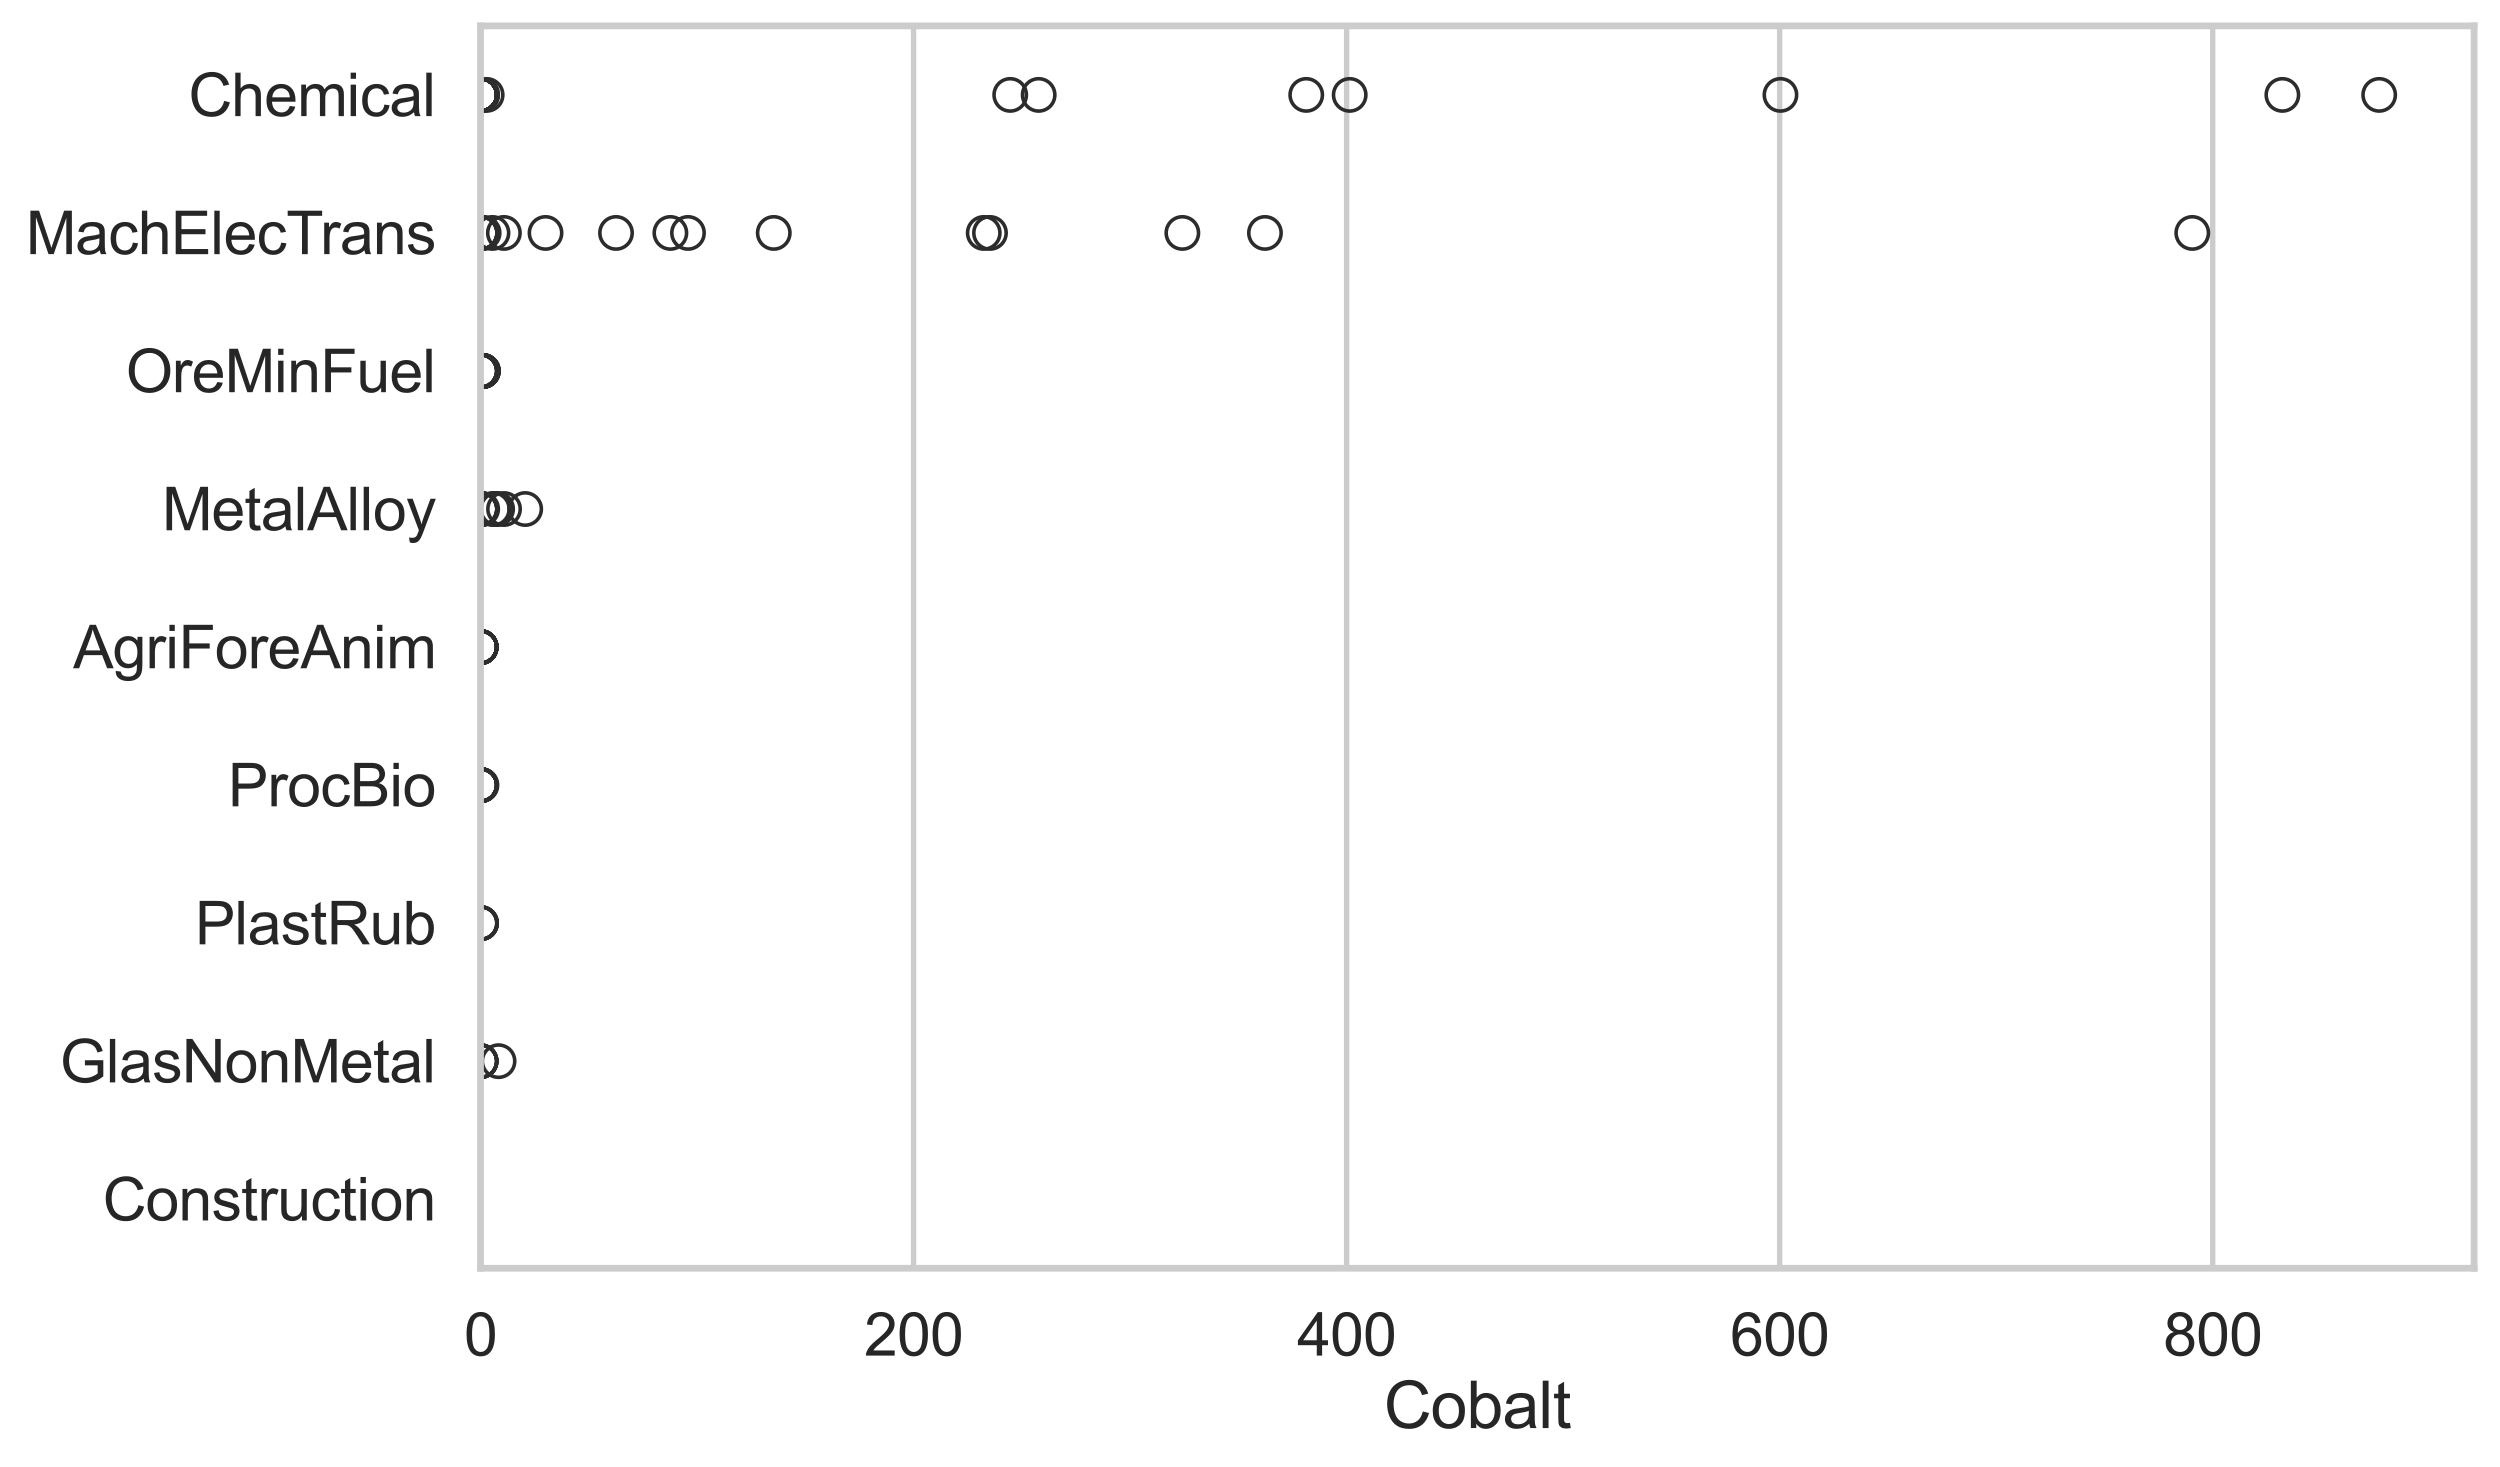 <?xml version="1.0" encoding="utf-8" standalone="no"?>
<!DOCTYPE svg PUBLIC "-//W3C//DTD SVG 1.1//EN"
  "http://www.w3.org/Graphics/SVG/1.1/DTD/svg11.dtd">
<svg xmlns:xlink="http://www.w3.org/1999/xlink" width="695.577pt" height="408.111pt" viewBox="0 0 695.577 408.111" xmlns="http://www.w3.org/2000/svg" version="1.1">
 <defs>
  <style type="text/css">*{stroke-linejoin: round; stroke-linecap: butt}</style>
 </defs>
 <g id="figure_1">
  <g id="patch_1">
   <path d="M 0 408.111 
L 695.577 408.111 
L 695.577 0 
L 0 0 
z
" style="fill: #ffffff"/>
  </g>
  <g id="axes_1">
   <g id="patch_2">
    <path d="M 133.697 352.86 
L 688.377 352.86 
L 688.377 7.2 
L 133.697 7.2 
z
" style="fill: #ffffff"/>
   </g>
   <g id="matplotlib.axis_1">
    <g id="xtick_1">
     <g id="line2d_1">
      <path d="M 133.697 352.86 
L 133.697 7.2 
" clip-path="url(#pb126007dd8)" style="fill: none; stroke: #cccccc; stroke-width: 1.5; stroke-linecap: round"/>
     </g>
     <g id="text_1">
      <!-- 0 -->
      <g style="fill: #262626" transform="translate(129.109 377.17) scale(0.165 -0.165)">
       <defs>
        <path id="ArialMT-30" d="M 266 2259 
Q 266 3072 433 3567 
Q 600 4063 929 4331 
Q 1259 4600 1759 4600 
Q 2128 4600 2406 4451 
Q 2684 4303 2865 4023 
Q 3047 3744 3150 3342 
Q 3253 2941 3253 2259 
Q 3253 1453 3087 958 
Q 2922 463 2592 192 
Q 2263 -78 1759 -78 
Q 1097 -78 719 397 
Q 266 969 266 2259 
z
M 844 2259 
Q 844 1131 1108 757 
Q 1372 384 1759 384 
Q 2147 384 2411 759 
Q 2675 1134 2675 2259 
Q 2675 3391 2411 3762 
Q 2147 4134 1753 4134 
Q 1366 4134 1134 3806 
Q 844 3388 844 2259 
z
" transform="scale(0.016)"/>
       </defs>
       <use xlink:href="#ArialMT-30"/>
      </g>
     </g>
    </g>
    <g id="xtick_2">
     <g id="line2d_2">
      <path d="M 254.183 352.86 
L 254.183 7.2 
" clip-path="url(#pb126007dd8)" style="fill: none; stroke: #cccccc; stroke-width: 1.5; stroke-linecap: round"/>
     </g>
     <g id="text_2">
      <!-- 200 -->
      <g style="fill: #262626" transform="translate(240.42 377.17) scale(0.165 -0.165)">
       <defs>
        <path id="ArialMT-32" d="M 3222 541 
L 3222 0 
L 194 0 
Q 188 203 259 391 
Q 375 700 629 1000 
Q 884 1300 1366 1694 
Q 2113 2306 2375 2664 
Q 2638 3022 2638 3341 
Q 2638 3675 2398 3904 
Q 2159 4134 1775 4134 
Q 1369 4134 1125 3890 
Q 881 3647 878 3216 
L 300 3275 
Q 359 3922 746 4261 
Q 1134 4600 1788 4600 
Q 2447 4600 2831 4234 
Q 3216 3869 3216 3328 
Q 3216 3053 3103 2787 
Q 2991 2522 2730 2228 
Q 2469 1934 1863 1422 
Q 1356 997 1212 845 
Q 1069 694 975 541 
L 3222 541 
z
" transform="scale(0.016)"/>
       </defs>
       <use xlink:href="#ArialMT-32"/>
       <use xlink:href="#ArialMT-30" transform="translate(55.615 0)"/>
       <use xlink:href="#ArialMT-30" transform="translate(111.23 0)"/>
      </g>
     </g>
    </g>
    <g id="xtick_3">
     <g id="line2d_3">
      <path d="M 374.669 352.86 
L 374.669 7.2 
" clip-path="url(#pb126007dd8)" style="fill: none; stroke: #cccccc; stroke-width: 1.5; stroke-linecap: round"/>
     </g>
     <g id="text_3">
      <!-- 400 -->
      <g style="fill: #262626" transform="translate(360.906 377.17) scale(0.165 -0.165)">
       <defs>
        <path id="ArialMT-34" d="M 2069 0 
L 2069 1097 
L 81 1097 
L 81 1613 
L 2172 4581 
L 2631 4581 
L 2631 1613 
L 3250 1613 
L 3250 1097 
L 2631 1097 
L 2631 0 
L 2069 0 
z
M 2069 1613 
L 2069 3678 
L 634 1613 
L 2069 1613 
z
" transform="scale(0.016)"/>
       </defs>
       <use xlink:href="#ArialMT-34"/>
       <use xlink:href="#ArialMT-30" transform="translate(55.615 0)"/>
       <use xlink:href="#ArialMT-30" transform="translate(111.23 0)"/>
      </g>
     </g>
    </g>
    <g id="xtick_4">
     <g id="line2d_4">
      <path d="M 495.156 352.86 
L 495.156 7.2 
" clip-path="url(#pb126007dd8)" style="fill: none; stroke: #cccccc; stroke-width: 1.5; stroke-linecap: round"/>
     </g>
     <g id="text_4">
      <!-- 600 -->
      <g style="fill: #262626" transform="translate(481.392 377.17) scale(0.165 -0.165)">
       <defs>
        <path id="ArialMT-36" d="M 3184 3459 
L 2625 3416 
Q 2550 3747 2413 3897 
Q 2184 4138 1850 4138 
Q 1581 4138 1378 3988 
Q 1113 3794 959 3422 
Q 806 3050 800 2363 
Q 1003 2672 1297 2822 
Q 1591 2972 1913 2972 
Q 2475 2972 2870 2558 
Q 3266 2144 3266 1488 
Q 3266 1056 3080 686 
Q 2894 316 2569 119 
Q 2244 -78 1831 -78 
Q 1128 -78 684 439 
Q 241 956 241 2144 
Q 241 3472 731 4075 
Q 1159 4600 1884 4600 
Q 2425 4600 2770 4297 
Q 3116 3994 3184 3459 
z
M 888 1484 
Q 888 1194 1011 928 
Q 1134 663 1356 523 
Q 1578 384 1822 384 
Q 2178 384 2434 671 
Q 2691 959 2691 1453 
Q 2691 1928 2437 2201 
Q 2184 2475 1800 2475 
Q 1419 2475 1153 2201 
Q 888 1928 888 1484 
z
" transform="scale(0.016)"/>
       </defs>
       <use xlink:href="#ArialMT-36"/>
       <use xlink:href="#ArialMT-30" transform="translate(55.615 0)"/>
       <use xlink:href="#ArialMT-30" transform="translate(111.23 0)"/>
      </g>
     </g>
    </g>
    <g id="xtick_5">
     <g id="line2d_5">
      <path d="M 615.642 352.86 
L 615.642 7.2 
" clip-path="url(#pb126007dd8)" style="fill: none; stroke: #cccccc; stroke-width: 1.5; stroke-linecap: round"/>
     </g>
     <g id="text_5">
      <!-- 800 -->
      <g style="fill: #262626" transform="translate(601.878 377.17) scale(0.165 -0.165)">
       <defs>
        <path id="ArialMT-38" d="M 1131 2484 
Q 781 2613 612 2850 
Q 444 3088 444 3419 
Q 444 3919 803 4259 
Q 1163 4600 1759 4600 
Q 2359 4600 2725 4251 
Q 3091 3903 3091 3403 
Q 3091 3084 2923 2848 
Q 2756 2613 2416 2484 
Q 2838 2347 3058 2040 
Q 3278 1734 3278 1309 
Q 3278 722 2862 322 
Q 2447 -78 1769 -78 
Q 1091 -78 675 323 
Q 259 725 259 1325 
Q 259 1772 486 2073 
Q 713 2375 1131 2484 
z
M 1019 3438 
Q 1019 3113 1228 2906 
Q 1438 2700 1772 2700 
Q 2097 2700 2305 2904 
Q 2513 3109 2513 3406 
Q 2513 3716 2298 3927 
Q 2084 4138 1766 4138 
Q 1444 4138 1231 3931 
Q 1019 3725 1019 3438 
z
M 838 1322 
Q 838 1081 952 856 
Q 1066 631 1291 507 
Q 1516 384 1775 384 
Q 2178 384 2440 643 
Q 2703 903 2703 1303 
Q 2703 1709 2433 1975 
Q 2163 2241 1756 2241 
Q 1359 2241 1098 1978 
Q 838 1716 838 1322 
z
" transform="scale(0.016)"/>
       </defs>
       <use xlink:href="#ArialMT-38"/>
       <use xlink:href="#ArialMT-30" transform="translate(55.615 0)"/>
       <use xlink:href="#ArialMT-30" transform="translate(111.23 0)"/>
      </g>
     </g>
    </g>
    <g id="text_6">
     <!-- Cobalt -->
     <g style="fill: #262626" transform="translate(385.023 397.334) scale(0.18 -0.18)">
      <defs>
       <path id="ArialMT-43" d="M 3763 1606 
L 4369 1453 
Q 4178 706 3683 314 
Q 3188 -78 2472 -78 
Q 1731 -78 1267 223 
Q 803 525 561 1097 
Q 319 1669 319 2325 
Q 319 3041 592 3573 
Q 866 4106 1370 4382 
Q 1875 4659 2481 4659 
Q 3169 4659 3637 4309 
Q 4106 3959 4291 3325 
L 3694 3184 
Q 3534 3684 3231 3912 
Q 2928 4141 2469 4141 
Q 1941 4141 1586 3887 
Q 1231 3634 1087 3207 
Q 944 2781 944 2328 
Q 944 1744 1114 1308 
Q 1284 872 1643 656 
Q 2003 441 2422 441 
Q 2931 441 3284 734 
Q 3638 1028 3763 1606 
z
" transform="scale(0.016)"/>
       <path id="ArialMT-6f" d="M 213 1659 
Q 213 2581 725 3025 
Q 1153 3394 1769 3394 
Q 2453 3394 2887 2945 
Q 3322 2497 3322 1706 
Q 3322 1066 3130 698 
Q 2938 331 2570 128 
Q 2203 -75 1769 -75 
Q 1072 -75 642 372 
Q 213 819 213 1659 
z
M 791 1659 
Q 791 1022 1069 705 
Q 1347 388 1769 388 
Q 2188 388 2466 706 
Q 2744 1025 2744 1678 
Q 2744 2294 2464 2611 
Q 2184 2928 1769 2928 
Q 1347 2928 1069 2612 
Q 791 2297 791 1659 
z
" transform="scale(0.016)"/>
       <path id="ArialMT-62" d="M 941 0 
L 419 0 
L 419 4581 
L 981 4581 
L 981 2947 
Q 1338 3394 1891 3394 
Q 2197 3394 2470 3270 
Q 2744 3147 2920 2923 
Q 3097 2700 3197 2384 
Q 3297 2069 3297 1709 
Q 3297 856 2875 390 
Q 2453 -75 1863 -75 
Q 1275 -75 941 416 
L 941 0 
z
M 934 1684 
Q 934 1088 1097 822 
Q 1363 388 1816 388 
Q 2184 388 2453 708 
Q 2722 1028 2722 1663 
Q 2722 2313 2464 2622 
Q 2206 2931 1841 2931 
Q 1472 2931 1203 2611 
Q 934 2291 934 1684 
z
" transform="scale(0.016)"/>
       <path id="ArialMT-61" d="M 2588 409 
Q 2275 144 1986 34 
Q 1697 -75 1366 -75 
Q 819 -75 525 192 
Q 231 459 231 875 
Q 231 1119 342 1320 
Q 453 1522 633 1644 
Q 813 1766 1038 1828 
Q 1203 1872 1538 1913 
Q 2219 1994 2541 2106 
Q 2544 2222 2544 2253 
Q 2544 2597 2384 2738 
Q 2169 2928 1744 2928 
Q 1347 2928 1158 2789 
Q 969 2650 878 2297 
L 328 2372 
Q 403 2725 575 2942 
Q 747 3159 1072 3276 
Q 1397 3394 1825 3394 
Q 2250 3394 2515 3294 
Q 2781 3194 2906 3042 
Q 3031 2891 3081 2659 
Q 3109 2516 3109 2141 
L 3109 1391 
Q 3109 606 3145 398 
Q 3181 191 3288 0 
L 2700 0 
Q 2613 175 2588 409 
z
M 2541 1666 
Q 2234 1541 1622 1453 
Q 1275 1403 1131 1340 
Q 988 1278 909 1158 
Q 831 1038 831 891 
Q 831 666 1001 516 
Q 1172 366 1500 366 
Q 1825 366 2078 508 
Q 2331 650 2450 897 
Q 2541 1088 2541 1459 
L 2541 1666 
z
" transform="scale(0.016)"/>
       <path id="ArialMT-6c" d="M 409 0 
L 409 4581 
L 972 4581 
L 972 0 
L 409 0 
z
" transform="scale(0.016)"/>
       <path id="ArialMT-74" d="M 1650 503 
L 1731 6 
Q 1494 -44 1306 -44 
Q 1000 -44 831 53 
Q 663 150 594 308 
Q 525 466 525 972 
L 525 2881 
L 113 2881 
L 113 3319 
L 525 3319 
L 525 4141 
L 1084 4478 
L 1084 3319 
L 1650 3319 
L 1650 2881 
L 1084 2881 
L 1084 941 
Q 1084 700 1114 631 
Q 1144 563 1211 522 
Q 1278 481 1403 481 
Q 1497 481 1650 503 
z
" transform="scale(0.016)"/>
      </defs>
      <use xlink:href="#ArialMT-43"/>
      <use xlink:href="#ArialMT-6f" transform="translate(72.217 0)"/>
      <use xlink:href="#ArialMT-62" transform="translate(127.832 0)"/>
      <use xlink:href="#ArialMT-61" transform="translate(183.447 0)"/>
      <use xlink:href="#ArialMT-6c" transform="translate(239.062 0)"/>
      <use xlink:href="#ArialMT-74" transform="translate(261.279 0)"/>
     </g>
    </g>
   </g>
   <g id="matplotlib.axis_2">
    <g id="ytick_1">
     <g id="text_7">
      <!-- Chemical -->
      <g style="fill: #262626" transform="translate(52.428 32.309) scale(0.165 -0.165)">
       <defs>
        <path id="ArialMT-68" d="M 422 0 
L 422 4581 
L 984 4581 
L 984 2938 
Q 1378 3394 1978 3394 
Q 2347 3394 2619 3248 
Q 2891 3103 3008 2847 
Q 3125 2591 3125 2103 
L 3125 0 
L 2563 0 
L 2563 2103 
Q 2563 2525 2380 2717 
Q 2197 2909 1863 2909 
Q 1613 2909 1392 2779 
Q 1172 2650 1078 2428 
Q 984 2206 984 1816 
L 984 0 
L 422 0 
z
" transform="scale(0.016)"/>
        <path id="ArialMT-65" d="M 2694 1069 
L 3275 997 
Q 3138 488 2766 206 
Q 2394 -75 1816 -75 
Q 1088 -75 661 373 
Q 234 822 234 1631 
Q 234 2469 665 2931 
Q 1097 3394 1784 3394 
Q 2450 3394 2872 2941 
Q 3294 2488 3294 1666 
Q 3294 1616 3291 1516 
L 816 1516 
Q 847 969 1125 678 
Q 1403 388 1819 388 
Q 2128 388 2347 550 
Q 2566 713 2694 1069 
z
M 847 1978 
L 2700 1978 
Q 2663 2397 2488 2606 
Q 2219 2931 1791 2931 
Q 1403 2931 1139 2672 
Q 875 2413 847 1978 
z
" transform="scale(0.016)"/>
        <path id="ArialMT-6d" d="M 422 0 
L 422 3319 
L 925 3319 
L 925 2853 
Q 1081 3097 1340 3245 
Q 1600 3394 1931 3394 
Q 2300 3394 2536 3241 
Q 2772 3088 2869 2813 
Q 3263 3394 3894 3394 
Q 4388 3394 4653 3120 
Q 4919 2847 4919 2278 
L 4919 0 
L 4359 0 
L 4359 2091 
Q 4359 2428 4304 2576 
Q 4250 2725 4106 2815 
Q 3963 2906 3769 2906 
Q 3419 2906 3187 2673 
Q 2956 2441 2956 1928 
L 2956 0 
L 2394 0 
L 2394 2156 
Q 2394 2531 2256 2718 
Q 2119 2906 1806 2906 
Q 1569 2906 1367 2781 
Q 1166 2656 1075 2415 
Q 984 2175 984 1722 
L 984 0 
L 422 0 
z
" transform="scale(0.016)"/>
        <path id="ArialMT-69" d="M 425 3934 
L 425 4581 
L 988 4581 
L 988 3934 
L 425 3934 
z
M 425 0 
L 425 3319 
L 988 3319 
L 988 0 
L 425 0 
z
" transform="scale(0.016)"/>
        <path id="ArialMT-63" d="M 2588 1216 
L 3141 1144 
Q 3050 572 2676 248 
Q 2303 -75 1759 -75 
Q 1078 -75 664 370 
Q 250 816 250 1647 
Q 250 2184 428 2587 
Q 606 2991 970 3192 
Q 1334 3394 1763 3394 
Q 2303 3394 2647 3120 
Q 2991 2847 3088 2344 
L 2541 2259 
Q 2463 2594 2264 2762 
Q 2066 2931 1784 2931 
Q 1359 2931 1093 2626 
Q 828 2322 828 1663 
Q 828 994 1084 691 
Q 1341 388 1753 388 
Q 2084 388 2306 591 
Q 2528 794 2588 1216 
z
" transform="scale(0.016)"/>
       </defs>
       <use xlink:href="#ArialMT-43"/>
       <use xlink:href="#ArialMT-68" transform="translate(72.217 0)"/>
       <use xlink:href="#ArialMT-65" transform="translate(127.832 0)"/>
       <use xlink:href="#ArialMT-6d" transform="translate(183.447 0)"/>
       <use xlink:href="#ArialMT-69" transform="translate(266.748 0)"/>
       <use xlink:href="#ArialMT-63" transform="translate(288.965 0)"/>
       <use xlink:href="#ArialMT-61" transform="translate(338.965 0)"/>
       <use xlink:href="#ArialMT-6c" transform="translate(394.58 0)"/>
      </g>
     </g>
    </g>
    <g id="ytick_2">
     <g id="text_8">
      <!-- MachElecTrans -->
      <g style="fill: #262626" transform="translate(7.2 70.715) scale(0.165 -0.165)">
       <defs>
        <path id="ArialMT-4d" d="M 475 0 
L 475 4581 
L 1388 4581 
L 2472 1338 
Q 2622 884 2691 659 
Q 2769 909 2934 1394 
L 4031 4581 
L 4847 4581 
L 4847 0 
L 4263 0 
L 4263 3834 
L 2931 0 
L 2384 0 
L 1059 3900 
L 1059 0 
L 475 0 
z
" transform="scale(0.016)"/>
        <path id="ArialMT-45" d="M 506 0 
L 506 4581 
L 3819 4581 
L 3819 4041 
L 1113 4041 
L 1113 2638 
L 3647 2638 
L 3647 2100 
L 1113 2100 
L 1113 541 
L 3925 541 
L 3925 0 
L 506 0 
z
" transform="scale(0.016)"/>
        <path id="ArialMT-54" d="M 1659 0 
L 1659 4041 
L 150 4041 
L 150 4581 
L 3781 4581 
L 3781 4041 
L 2266 4041 
L 2266 0 
L 1659 0 
z
" transform="scale(0.016)"/>
        <path id="ArialMT-72" d="M 416 0 
L 416 3319 
L 922 3319 
L 922 2816 
Q 1116 3169 1280 3281 
Q 1444 3394 1641 3394 
Q 1925 3394 2219 3213 
L 2025 2691 
Q 1819 2813 1613 2813 
Q 1428 2813 1281 2702 
Q 1134 2591 1072 2394 
Q 978 2094 978 1738 
L 978 0 
L 416 0 
z
" transform="scale(0.016)"/>
        <path id="ArialMT-6e" d="M 422 0 
L 422 3319 
L 928 3319 
L 928 2847 
Q 1294 3394 1984 3394 
Q 2284 3394 2536 3286 
Q 2788 3178 2913 3003 
Q 3038 2828 3088 2588 
Q 3119 2431 3119 2041 
L 3119 0 
L 2556 0 
L 2556 2019 
Q 2556 2363 2490 2533 
Q 2425 2703 2258 2804 
Q 2091 2906 1866 2906 
Q 1506 2906 1245 2678 
Q 984 2450 984 1813 
L 984 0 
L 422 0 
z
" transform="scale(0.016)"/>
        <path id="ArialMT-73" d="M 197 991 
L 753 1078 
Q 800 744 1014 566 
Q 1228 388 1613 388 
Q 2000 388 2187 545 
Q 2375 703 2375 916 
Q 2375 1106 2209 1216 
Q 2094 1291 1634 1406 
Q 1016 1563 777 1677 
Q 538 1791 414 1992 
Q 291 2194 291 2438 
Q 291 2659 392 2848 
Q 494 3038 669 3163 
Q 800 3259 1026 3326 
Q 1253 3394 1513 3394 
Q 1903 3394 2198 3281 
Q 2494 3169 2634 2976 
Q 2775 2784 2828 2463 
L 2278 2388 
Q 2241 2644 2061 2787 
Q 1881 2931 1553 2931 
Q 1166 2931 1000 2803 
Q 834 2675 834 2503 
Q 834 2394 903 2306 
Q 972 2216 1119 2156 
Q 1203 2125 1616 2013 
Q 2213 1853 2448 1751 
Q 2684 1650 2818 1456 
Q 2953 1263 2953 975 
Q 2953 694 2789 445 
Q 2625 197 2315 61 
Q 2006 -75 1616 -75 
Q 969 -75 630 194 
Q 291 463 197 991 
z
" transform="scale(0.016)"/>
       </defs>
       <use xlink:href="#ArialMT-4d"/>
       <use xlink:href="#ArialMT-61" transform="translate(83.301 0)"/>
       <use xlink:href="#ArialMT-63" transform="translate(138.916 0)"/>
       <use xlink:href="#ArialMT-68" transform="translate(188.916 0)"/>
       <use xlink:href="#ArialMT-45" transform="translate(244.531 0)"/>
       <use xlink:href="#ArialMT-6c" transform="translate(311.23 0)"/>
       <use xlink:href="#ArialMT-65" transform="translate(333.447 0)"/>
       <use xlink:href="#ArialMT-63" transform="translate(389.062 0)"/>
       <use xlink:href="#ArialMT-54" transform="translate(439.062 0)"/>
       <use xlink:href="#ArialMT-72" transform="translate(496.396 0)"/>
       <use xlink:href="#ArialMT-61" transform="translate(529.697 0)"/>
       <use xlink:href="#ArialMT-6e" transform="translate(585.312 0)"/>
       <use xlink:href="#ArialMT-73" transform="translate(640.928 0)"/>
      </g>
     </g>
    </g>
    <g id="ytick_3">
     <g id="text_9">
      <!-- OreMinFuel -->
      <g style="fill: #262626" transform="translate(35.013 109.122) scale(0.165 -0.165)">
       <defs>
        <path id="ArialMT-4f" d="M 309 2231 
Q 309 3372 921 4017 
Q 1534 4663 2503 4663 
Q 3138 4663 3647 4359 
Q 4156 4056 4423 3514 
Q 4691 2972 4691 2284 
Q 4691 1588 4409 1038 
Q 4128 488 3612 205 
Q 3097 -78 2500 -78 
Q 1853 -78 1343 234 
Q 834 547 571 1087 
Q 309 1628 309 2231 
z
M 934 2222 
Q 934 1394 1379 917 
Q 1825 441 2497 441 
Q 3181 441 3623 922 
Q 4066 1403 4066 2288 
Q 4066 2847 3877 3264 
Q 3688 3681 3323 3911 
Q 2959 4141 2506 4141 
Q 1863 4141 1398 3698 
Q 934 3256 934 2222 
z
" transform="scale(0.016)"/>
        <path id="ArialMT-46" d="M 525 0 
L 525 4581 
L 3616 4581 
L 3616 4041 
L 1131 4041 
L 1131 2622 
L 3281 2622 
L 3281 2081 
L 1131 2081 
L 1131 0 
L 525 0 
z
" transform="scale(0.016)"/>
        <path id="ArialMT-75" d="M 2597 0 
L 2597 488 
Q 2209 -75 1544 -75 
Q 1250 -75 995 37 
Q 741 150 617 320 
Q 494 491 444 738 
Q 409 903 409 1263 
L 409 3319 
L 972 3319 
L 972 1478 
Q 972 1038 1006 884 
Q 1059 663 1231 536 
Q 1403 409 1656 409 
Q 1909 409 2131 539 
Q 2353 669 2445 892 
Q 2538 1116 2538 1541 
L 2538 3319 
L 3100 3319 
L 3100 0 
L 2597 0 
z
" transform="scale(0.016)"/>
       </defs>
       <use xlink:href="#ArialMT-4f"/>
       <use xlink:href="#ArialMT-72" transform="translate(77.783 0)"/>
       <use xlink:href="#ArialMT-65" transform="translate(111.084 0)"/>
       <use xlink:href="#ArialMT-4d" transform="translate(166.699 0)"/>
       <use xlink:href="#ArialMT-69" transform="translate(250 0)"/>
       <use xlink:href="#ArialMT-6e" transform="translate(272.217 0)"/>
       <use xlink:href="#ArialMT-46" transform="translate(327.832 0)"/>
       <use xlink:href="#ArialMT-75" transform="translate(388.916 0)"/>
       <use xlink:href="#ArialMT-65" transform="translate(444.531 0)"/>
       <use xlink:href="#ArialMT-6c" transform="translate(500.146 0)"/>
      </g>
     </g>
    </g>
    <g id="ytick_4">
     <g id="text_10">
      <!-- MetalAlloy -->
      <g style="fill: #262626" transform="translate(45.088 147.529) scale(0.165 -0.165)">
       <defs>
        <path id="ArialMT-41" d="M -9 0 
L 1750 4581 
L 2403 4581 
L 4278 0 
L 3588 0 
L 3053 1388 
L 1138 1388 
L 634 0 
L -9 0 
z
M 1313 1881 
L 2866 1881 
L 2388 3150 
Q 2169 3728 2063 4100 
Q 1975 3659 1816 3225 
L 1313 1881 
z
" transform="scale(0.016)"/>
        <path id="ArialMT-79" d="M 397 -1278 
L 334 -750 
Q 519 -800 656 -800 
Q 844 -800 956 -737 
Q 1069 -675 1141 -563 
Q 1194 -478 1313 -144 
Q 1328 -97 1363 -6 
L 103 3319 
L 709 3319 
L 1400 1397 
Q 1534 1031 1641 628 
Q 1738 1016 1872 1384 
L 2581 3319 
L 3144 3319 
L 1881 -56 
Q 1678 -603 1566 -809 
Q 1416 -1088 1222 -1217 
Q 1028 -1347 759 -1347 
Q 597 -1347 397 -1278 
z
" transform="scale(0.016)"/>
       </defs>
       <use xlink:href="#ArialMT-4d"/>
       <use xlink:href="#ArialMT-65" transform="translate(83.301 0)"/>
       <use xlink:href="#ArialMT-74" transform="translate(138.916 0)"/>
       <use xlink:href="#ArialMT-61" transform="translate(166.699 0)"/>
       <use xlink:href="#ArialMT-6c" transform="translate(222.314 0)"/>
       <use xlink:href="#ArialMT-41" transform="translate(244.531 0)"/>
       <use xlink:href="#ArialMT-6c" transform="translate(311.23 0)"/>
       <use xlink:href="#ArialMT-6c" transform="translate(333.447 0)"/>
       <use xlink:href="#ArialMT-6f" transform="translate(355.664 0)"/>
       <use xlink:href="#ArialMT-79" transform="translate(411.279 0)"/>
      </g>
     </g>
    </g>
    <g id="ytick_5">
     <g id="text_11">
      <!-- AgriForeAnim -->
      <g style="fill: #262626" transform="translate(20.341 185.935) scale(0.165 -0.165)">
       <defs>
        <path id="ArialMT-67" d="M 319 -275 
L 866 -356 
Q 900 -609 1056 -725 
Q 1266 -881 1628 -881 
Q 2019 -881 2231 -725 
Q 2444 -569 2519 -288 
Q 2563 -116 2559 434 
Q 2191 0 1641 0 
Q 956 0 581 494 
Q 206 988 206 1678 
Q 206 2153 378 2554 
Q 550 2956 876 3175 
Q 1203 3394 1644 3394 
Q 2231 3394 2613 2919 
L 2613 3319 
L 3131 3319 
L 3131 450 
Q 3131 -325 2973 -648 
Q 2816 -972 2473 -1159 
Q 2131 -1347 1631 -1347 
Q 1038 -1347 672 -1080 
Q 306 -813 319 -275 
z
M 784 1719 
Q 784 1066 1043 766 
Q 1303 466 1694 466 
Q 2081 466 2343 764 
Q 2606 1063 2606 1700 
Q 2606 2309 2336 2618 
Q 2066 2928 1684 2928 
Q 1309 2928 1046 2623 
Q 784 2319 784 1719 
z
" transform="scale(0.016)"/>
       </defs>
       <use xlink:href="#ArialMT-41"/>
       <use xlink:href="#ArialMT-67" transform="translate(66.699 0)"/>
       <use xlink:href="#ArialMT-72" transform="translate(122.314 0)"/>
       <use xlink:href="#ArialMT-69" transform="translate(155.615 0)"/>
       <use xlink:href="#ArialMT-46" transform="translate(177.832 0)"/>
       <use xlink:href="#ArialMT-6f" transform="translate(238.916 0)"/>
       <use xlink:href="#ArialMT-72" transform="translate(294.531 0)"/>
       <use xlink:href="#ArialMT-65" transform="translate(327.832 0)"/>
       <use xlink:href="#ArialMT-41" transform="translate(383.447 0)"/>
       <use xlink:href="#ArialMT-6e" transform="translate(450.146 0)"/>
       <use xlink:href="#ArialMT-69" transform="translate(505.762 0)"/>
       <use xlink:href="#ArialMT-6d" transform="translate(527.979 0)"/>
      </g>
     </g>
    </g>
    <g id="ytick_6">
     <g id="text_12">
      <!-- ProcBio -->
      <g style="fill: #262626" transform="translate(63.424 224.342) scale(0.165 -0.165)">
       <defs>
        <path id="ArialMT-50" d="M 494 0 
L 494 4581 
L 2222 4581 
Q 2678 4581 2919 4538 
Q 3256 4481 3484 4323 
Q 3713 4166 3852 3881 
Q 3991 3597 3991 3256 
Q 3991 2672 3619 2267 
Q 3247 1863 2275 1863 
L 1100 1863 
L 1100 0 
L 494 0 
z
M 1100 2403 
L 2284 2403 
Q 2872 2403 3119 2622 
Q 3366 2841 3366 3238 
Q 3366 3525 3220 3729 
Q 3075 3934 2838 4000 
Q 2684 4041 2272 4041 
L 1100 4041 
L 1100 2403 
z
" transform="scale(0.016)"/>
        <path id="ArialMT-42" d="M 469 0 
L 469 4581 
L 2188 4581 
Q 2713 4581 3030 4442 
Q 3347 4303 3526 4014 
Q 3706 3725 3706 3409 
Q 3706 3116 3547 2856 
Q 3388 2597 3066 2438 
Q 3481 2316 3704 2022 
Q 3928 1728 3928 1328 
Q 3928 1006 3792 729 
Q 3656 453 3456 303 
Q 3256 153 2954 76 
Q 2653 0 2216 0 
L 469 0 
z
M 1075 2656 
L 2066 2656 
Q 2469 2656 2644 2709 
Q 2875 2778 2992 2937 
Q 3109 3097 3109 3338 
Q 3109 3566 3000 3739 
Q 2891 3913 2687 3977 
Q 2484 4041 1991 4041 
L 1075 4041 
L 1075 2656 
z
M 1075 541 
L 2216 541 
Q 2509 541 2628 563 
Q 2838 600 2978 687 
Q 3119 775 3209 942 
Q 3300 1109 3300 1328 
Q 3300 1584 3169 1773 
Q 3038 1963 2805 2039 
Q 2572 2116 2134 2116 
L 1075 2116 
L 1075 541 
z
" transform="scale(0.016)"/>
       </defs>
       <use xlink:href="#ArialMT-50"/>
       <use xlink:href="#ArialMT-72" transform="translate(66.699 0)"/>
       <use xlink:href="#ArialMT-6f" transform="translate(100 0)"/>
       <use xlink:href="#ArialMT-63" transform="translate(155.615 0)"/>
       <use xlink:href="#ArialMT-42" transform="translate(205.615 0)"/>
       <use xlink:href="#ArialMT-69" transform="translate(272.314 0)"/>
       <use xlink:href="#ArialMT-6f" transform="translate(294.531 0)"/>
      </g>
     </g>
    </g>
    <g id="ytick_7">
     <g id="text_13">
      <!-- PlastRub -->
      <g style="fill: #262626" transform="translate(54.248 262.749) scale(0.165 -0.165)">
       <defs>
        <path id="ArialMT-52" d="M 503 0 
L 503 4581 
L 2534 4581 
Q 3147 4581 3465 4457 
Q 3784 4334 3975 4021 
Q 4166 3709 4166 3331 
Q 4166 2844 3850 2509 
Q 3534 2175 2875 2084 
Q 3116 1969 3241 1856 
Q 3506 1613 3744 1247 
L 4541 0 
L 3778 0 
L 3172 953 
Q 2906 1366 2734 1584 
Q 2563 1803 2427 1890 
Q 2291 1978 2150 2013 
Q 2047 2034 1813 2034 
L 1109 2034 
L 1109 0 
L 503 0 
z
M 1109 2559 
L 2413 2559 
Q 2828 2559 3062 2645 
Q 3297 2731 3419 2920 
Q 3541 3109 3541 3331 
Q 3541 3656 3305 3865 
Q 3069 4075 2559 4075 
L 1109 4075 
L 1109 2559 
z
" transform="scale(0.016)"/>
       </defs>
       <use xlink:href="#ArialMT-50"/>
       <use xlink:href="#ArialMT-6c" transform="translate(66.699 0)"/>
       <use xlink:href="#ArialMT-61" transform="translate(88.916 0)"/>
       <use xlink:href="#ArialMT-73" transform="translate(144.531 0)"/>
       <use xlink:href="#ArialMT-74" transform="translate(194.531 0)"/>
       <use xlink:href="#ArialMT-52" transform="translate(222.314 0)"/>
       <use xlink:href="#ArialMT-75" transform="translate(294.531 0)"/>
       <use xlink:href="#ArialMT-62" transform="translate(350.146 0)"/>
      </g>
     </g>
    </g>
    <g id="ytick_8">
     <g id="text_14">
      <!-- GlasNonMetal -->
      <g style="fill: #262626" transform="translate(16.659 301.155) scale(0.165 -0.165)">
       <defs>
        <path id="ArialMT-47" d="M 2638 1797 
L 2638 2334 
L 4578 2338 
L 4578 638 
Q 4131 281 3656 101 
Q 3181 -78 2681 -78 
Q 2006 -78 1454 211 
Q 903 500 622 1047 
Q 341 1594 341 2269 
Q 341 2938 620 3517 
Q 900 4097 1425 4378 
Q 1950 4659 2634 4659 
Q 3131 4659 3532 4498 
Q 3934 4338 4162 4050 
Q 4391 3763 4509 3300 
L 3963 3150 
Q 3859 3500 3706 3700 
Q 3553 3900 3268 4020 
Q 2984 4141 2638 4141 
Q 2222 4141 1919 4014 
Q 1616 3888 1430 3681 
Q 1244 3475 1141 3228 
Q 966 2803 966 2306 
Q 966 1694 1177 1281 
Q 1388 869 1791 669 
Q 2194 469 2647 469 
Q 3041 469 3416 620 
Q 3791 772 3984 944 
L 3984 1797 
L 2638 1797 
z
" transform="scale(0.016)"/>
        <path id="ArialMT-4e" d="M 488 0 
L 488 4581 
L 1109 4581 
L 3516 984 
L 3516 4581 
L 4097 4581 
L 4097 0 
L 3475 0 
L 1069 3600 
L 1069 0 
L 488 0 
z
" transform="scale(0.016)"/>
       </defs>
       <use xlink:href="#ArialMT-47"/>
       <use xlink:href="#ArialMT-6c" transform="translate(77.783 0)"/>
       <use xlink:href="#ArialMT-61" transform="translate(100 0)"/>
       <use xlink:href="#ArialMT-73" transform="translate(155.615 0)"/>
       <use xlink:href="#ArialMT-4e" transform="translate(205.615 0)"/>
       <use xlink:href="#ArialMT-6f" transform="translate(277.832 0)"/>
       <use xlink:href="#ArialMT-6e" transform="translate(333.447 0)"/>
       <use xlink:href="#ArialMT-4d" transform="translate(389.062 0)"/>
       <use xlink:href="#ArialMT-65" transform="translate(472.363 0)"/>
       <use xlink:href="#ArialMT-74" transform="translate(527.979 0)"/>
       <use xlink:href="#ArialMT-61" transform="translate(555.762 0)"/>
       <use xlink:href="#ArialMT-6c" transform="translate(611.377 0)"/>
      </g>
     </g>
    </g>
    <g id="ytick_9">
     <g id="text_15">
      <!-- Construction -->
      <g style="fill: #262626" transform="translate(28.575 339.562) scale(0.165 -0.165)">
       <use xlink:href="#ArialMT-43"/>
       <use xlink:href="#ArialMT-6f" transform="translate(72.217 0)"/>
       <use xlink:href="#ArialMT-6e" transform="translate(127.832 0)"/>
       <use xlink:href="#ArialMT-73" transform="translate(183.447 0)"/>
       <use xlink:href="#ArialMT-74" transform="translate(233.447 0)"/>
       <use xlink:href="#ArialMT-72" transform="translate(261.23 0)"/>
       <use xlink:href="#ArialMT-75" transform="translate(294.531 0)"/>
       <use xlink:href="#ArialMT-63" transform="translate(350.146 0)"/>
       <use xlink:href="#ArialMT-74" transform="translate(400.146 0)"/>
       <use xlink:href="#ArialMT-69" transform="translate(427.93 0)"/>
       <use xlink:href="#ArialMT-6f" transform="translate(450.146 0)"/>
       <use xlink:href="#ArialMT-6e" transform="translate(505.762 0)"/>
      </g>
     </g>
    </g>
   </g>
   <g id="patch_3">
    <path d="M 133.698 11.041 
L 133.698 41.766 
L 133.7 41.766 
L 133.7 11.041 
L 133.698 11.041 
z
" clip-path="url(#pb126007dd8)" style="fill: #c9941d; stroke: #2c2c2c; stroke-linejoin: miter"/>
   </g>
   <g id="line2d_6">
    <path d="M 133.698 26.403 
L 133.697 26.403 
" clip-path="url(#pb126007dd8)" style="fill: none; stroke: #2c2c2c"/>
   </g>
   <g id="line2d_7">
    <path d="M 133.7 26.403 
L 133.703 26.403 
" clip-path="url(#pb126007dd8)" style="fill: none; stroke: #2c2c2c"/>
   </g>
   <g id="line2d_8">
    <path d="M 133.697 18.722 
L 133.697 34.085 
" clip-path="url(#pb126007dd8)" style="fill: none; stroke: #2c2c2c; stroke-linecap: round"/>
   </g>
   <g id="line2d_9">
    <path d="M 133.703 18.722 
L 133.703 34.085 
" clip-path="url(#pb126007dd8)" style="fill: none; stroke: #2c2c2c; stroke-linecap: round"/>
   </g>
   <g id="line2d_10">
    <defs>
     <path id="m7135ea1d51" d="M 0 4.5 
C 1.193 4.5 2.338 4.026 3.182 3.182 
C 4.026 2.338 4.5 1.193 4.5 0 
C 4.5 -1.193 4.026 -2.338 3.182 -3.182 
C 2.338 -4.026 1.193 -4.5 0 -4.5 
C -1.193 -4.5 -2.338 -4.026 -3.182 -3.182 
C -4.026 -2.338 -4.5 -1.193 -4.5 0 
C -4.5 1.193 -4.026 2.338 -3.182 3.182 
C -2.338 4.026 -1.193 4.5 0 4.5 
z
" style="stroke: #2c2c2c"/>
    </defs>
    <g clip-path="url(#pb126007dd8)">
     <use xlink:href="#m7135ea1d51" x="133.706" y="26.403" style="fill-opacity: 0; stroke: #2c2c2c"/>
     <use xlink:href="#m7135ea1d51" x="133.754" y="26.403" style="fill-opacity: 0; stroke: #2c2c2c"/>
     <use xlink:href="#m7135ea1d51" x="133.77" y="26.403" style="fill-opacity: 0; stroke: #2c2c2c"/>
     <use xlink:href="#m7135ea1d51" x="133.731" y="26.403" style="fill-opacity: 0; stroke: #2c2c2c"/>
     <use xlink:href="#m7135ea1d51" x="375.526" y="26.403" style="fill-opacity: 0; stroke: #2c2c2c"/>
     <use xlink:href="#m7135ea1d51" x="133.704" y="26.403" style="fill-opacity: 0; stroke: #2c2c2c"/>
     <use xlink:href="#m7135ea1d51" x="133.709" y="26.403" style="fill-opacity: 0; stroke: #2c2c2c"/>
     <use xlink:href="#m7135ea1d51" x="133.705" y="26.403" style="fill-opacity: 0; stroke: #2c2c2c"/>
     <use xlink:href="#m7135ea1d51" x="133.705" y="26.403" style="fill-opacity: 0; stroke: #2c2c2c"/>
     <use xlink:href="#m7135ea1d51" x="133.73" y="26.403" style="fill-opacity: 0; stroke: #2c2c2c"/>
     <use xlink:href="#m7135ea1d51" x="288.991" y="26.403" style="fill-opacity: 0; stroke: #2c2c2c"/>
     <use xlink:href="#m7135ea1d51" x="133.705" y="26.403" style="fill-opacity: 0; stroke: #2c2c2c"/>
     <use xlink:href="#m7135ea1d51" x="133.704" y="26.403" style="fill-opacity: 0; stroke: #2c2c2c"/>
     <use xlink:href="#m7135ea1d51" x="133.704" y="26.403" style="fill-opacity: 0; stroke: #2c2c2c"/>
     <use xlink:href="#m7135ea1d51" x="133.706" y="26.403" style="fill-opacity: 0; stroke: #2c2c2c"/>
     <use xlink:href="#m7135ea1d51" x="135.401" y="26.403" style="fill-opacity: 0; stroke: #2c2c2c"/>
     <use xlink:href="#m7135ea1d51" x="133.705" y="26.403" style="fill-opacity: 0; stroke: #2c2c2c"/>
     <use xlink:href="#m7135ea1d51" x="133.717" y="26.403" style="fill-opacity: 0; stroke: #2c2c2c"/>
     <use xlink:href="#m7135ea1d51" x="133.802" y="26.403" style="fill-opacity: 0; stroke: #2c2c2c"/>
     <use xlink:href="#m7135ea1d51" x="133.704" y="26.403" style="fill-opacity: 0; stroke: #2c2c2c"/>
     <use xlink:href="#m7135ea1d51" x="495.373" y="26.403" style="fill-opacity: 0; stroke: #2c2c2c"/>
     <use xlink:href="#m7135ea1d51" x="133.744" y="26.403" style="fill-opacity: 0; stroke: #2c2c2c"/>
     <use xlink:href="#m7135ea1d51" x="133.704" y="26.403" style="fill-opacity: 0; stroke: #2c2c2c"/>
     <use xlink:href="#m7135ea1d51" x="133.704" y="26.403" style="fill-opacity: 0; stroke: #2c2c2c"/>
     <use xlink:href="#m7135ea1d51" x="133.761" y="26.403" style="fill-opacity: 0; stroke: #2c2c2c"/>
     <use xlink:href="#m7135ea1d51" x="133.724" y="26.403" style="fill-opacity: 0; stroke: #2c2c2c"/>
     <use xlink:href="#m7135ea1d51" x="133.723" y="26.403" style="fill-opacity: 0; stroke: #2c2c2c"/>
     <use xlink:href="#m7135ea1d51" x="133.716" y="26.403" style="fill-opacity: 0; stroke: #2c2c2c"/>
     <use xlink:href="#m7135ea1d51" x="133.704" y="26.403" style="fill-opacity: 0; stroke: #2c2c2c"/>
     <use xlink:href="#m7135ea1d51" x="133.705" y="26.403" style="fill-opacity: 0; stroke: #2c2c2c"/>
     <use xlink:href="#m7135ea1d51" x="133.748" y="26.403" style="fill-opacity: 0; stroke: #2c2c2c"/>
     <use xlink:href="#m7135ea1d51" x="133.704" y="26.403" style="fill-opacity: 0; stroke: #2c2c2c"/>
     <use xlink:href="#m7135ea1d51" x="661.964" y="26.403" style="fill-opacity: 0; stroke: #2c2c2c"/>
     <use xlink:href="#m7135ea1d51" x="134.153" y="26.403" style="fill-opacity: 0; stroke: #2c2c2c"/>
     <use xlink:href="#m7135ea1d51" x="133.71" y="26.403" style="fill-opacity: 0; stroke: #2c2c2c"/>
     <use xlink:href="#m7135ea1d51" x="133.718" y="26.403" style="fill-opacity: 0; stroke: #2c2c2c"/>
     <use xlink:href="#m7135ea1d51" x="133.732" y="26.403" style="fill-opacity: 0; stroke: #2c2c2c"/>
     <use xlink:href="#m7135ea1d51" x="133.705" y="26.403" style="fill-opacity: 0; stroke: #2c2c2c"/>
     <use xlink:href="#m7135ea1d51" x="133.758" y="26.403" style="fill-opacity: 0; stroke: #2c2c2c"/>
     <use xlink:href="#m7135ea1d51" x="133.705" y="26.403" style="fill-opacity: 0; stroke: #2c2c2c"/>
     <use xlink:href="#m7135ea1d51" x="363.437" y="26.403" style="fill-opacity: 0; stroke: #2c2c2c"/>
     <use xlink:href="#m7135ea1d51" x="133.719" y="26.403" style="fill-opacity: 0; stroke: #2c2c2c"/>
     <use xlink:href="#m7135ea1d51" x="133.748" y="26.403" style="fill-opacity: 0; stroke: #2c2c2c"/>
     <use xlink:href="#m7135ea1d51" x="133.708" y="26.403" style="fill-opacity: 0; stroke: #2c2c2c"/>
     <use xlink:href="#m7135ea1d51" x="133.716" y="26.403" style="fill-opacity: 0; stroke: #2c2c2c"/>
     <use xlink:href="#m7135ea1d51" x="133.72" y="26.403" style="fill-opacity: 0; stroke: #2c2c2c"/>
     <use xlink:href="#m7135ea1d51" x="133.712" y="26.403" style="fill-opacity: 0; stroke: #2c2c2c"/>
     <use xlink:href="#m7135ea1d51" x="133.76" y="26.403" style="fill-opacity: 0; stroke: #2c2c2c"/>
     <use xlink:href="#m7135ea1d51" x="133.721" y="26.403" style="fill-opacity: 0; stroke: #2c2c2c"/>
     <use xlink:href="#m7135ea1d51" x="133.707" y="26.403" style="fill-opacity: 0; stroke: #2c2c2c"/>
     <use xlink:href="#m7135ea1d51" x="133.704" y="26.403" style="fill-opacity: 0; stroke: #2c2c2c"/>
     <use xlink:href="#m7135ea1d51" x="133.716" y="26.403" style="fill-opacity: 0; stroke: #2c2c2c"/>
     <use xlink:href="#m7135ea1d51" x="133.706" y="26.403" style="fill-opacity: 0; stroke: #2c2c2c"/>
     <use xlink:href="#m7135ea1d51" x="133.715" y="26.403" style="fill-opacity: 0; stroke: #2c2c2c"/>
     <use xlink:href="#m7135ea1d51" x="133.74" y="26.403" style="fill-opacity: 0; stroke: #2c2c2c"/>
     <use xlink:href="#m7135ea1d51" x="133.735" y="26.403" style="fill-opacity: 0; stroke: #2c2c2c"/>
     <use xlink:href="#m7135ea1d51" x="134.082" y="26.403" style="fill-opacity: 0; stroke: #2c2c2c"/>
     <use xlink:href="#m7135ea1d51" x="133.722" y="26.403" style="fill-opacity: 0; stroke: #2c2c2c"/>
     <use xlink:href="#m7135ea1d51" x="133.704" y="26.403" style="fill-opacity: 0; stroke: #2c2c2c"/>
     <use xlink:href="#m7135ea1d51" x="133.704" y="26.403" style="fill-opacity: 0; stroke: #2c2c2c"/>
     <use xlink:href="#m7135ea1d51" x="281.074" y="26.403" style="fill-opacity: 0; stroke: #2c2c2c"/>
     <use xlink:href="#m7135ea1d51" x="133.707" y="26.403" style="fill-opacity: 0; stroke: #2c2c2c"/>
     <use xlink:href="#m7135ea1d51" x="133.705" y="26.403" style="fill-opacity: 0; stroke: #2c2c2c"/>
     <use xlink:href="#m7135ea1d51" x="133.707" y="26.403" style="fill-opacity: 0; stroke: #2c2c2c"/>
     <use xlink:href="#m7135ea1d51" x="133.709" y="26.403" style="fill-opacity: 0; stroke: #2c2c2c"/>
     <use xlink:href="#m7135ea1d51" x="133.704" y="26.403" style="fill-opacity: 0; stroke: #2c2c2c"/>
     <use xlink:href="#m7135ea1d51" x="635.024" y="26.403" style="fill-opacity: 0; stroke: #2c2c2c"/>
     <use xlink:href="#m7135ea1d51" x="133.913" y="26.403" style="fill-opacity: 0; stroke: #2c2c2c"/>
     <use xlink:href="#m7135ea1d51" x="133.706" y="26.403" style="fill-opacity: 0; stroke: #2c2c2c"/>
     <use xlink:href="#m7135ea1d51" x="133.716" y="26.403" style="fill-opacity: 0; stroke: #2c2c2c"/>
     <use xlink:href="#m7135ea1d51" x="133.721" y="26.403" style="fill-opacity: 0; stroke: #2c2c2c"/>
    </g>
   </g>
   <g id="patch_4">
    <path d="M 133.701 49.447 
L 133.701 80.173 
L 133.718 80.173 
L 133.718 49.447 
L 133.701 49.447 
z
" clip-path="url(#pb126007dd8)" style="fill: #68afd7; stroke: #2c2c2c; stroke-linejoin: miter"/>
   </g>
   <g id="line2d_11">
    <path d="M 133.701 64.81 
L 133.697 64.81 
" clip-path="url(#pb126007dd8)" style="fill: none; stroke: #2c2c2c"/>
   </g>
   <g id="line2d_12">
    <path d="M 133.718 64.81 
L 133.729 64.81 
" clip-path="url(#pb126007dd8)" style="fill: none; stroke: #2c2c2c"/>
   </g>
   <g id="line2d_13">
    <path d="M 133.697 57.129 
L 133.697 72.491 
" clip-path="url(#pb126007dd8)" style="fill: none; stroke: #2c2c2c; stroke-linecap: round"/>
   </g>
   <g id="line2d_14">
    <path d="M 133.729 57.129 
L 133.729 72.491 
" clip-path="url(#pb126007dd8)" style="fill: none; stroke: #2c2c2c; stroke-linecap: round"/>
   </g>
   <g id="line2d_15">
    <g clip-path="url(#pb126007dd8)">
     <use xlink:href="#m7135ea1d51" x="133.8" y="64.81" style="fill-opacity: 0; stroke: #2c2c2c"/>
     <use xlink:href="#m7135ea1d51" x="191.42" y="64.81" style="fill-opacity: 0; stroke: #2c2c2c"/>
     <use xlink:href="#m7135ea1d51" x="273.706" y="64.81" style="fill-opacity: 0; stroke: #2c2c2c"/>
     <use xlink:href="#m7135ea1d51" x="140.197" y="64.81" style="fill-opacity: 0; stroke: #2c2c2c"/>
     <use xlink:href="#m7135ea1d51" x="215.283" y="64.81" style="fill-opacity: 0; stroke: #2c2c2c"/>
     <use xlink:href="#m7135ea1d51" x="351.951" y="64.81" style="fill-opacity: 0; stroke: #2c2c2c"/>
     <use xlink:href="#m7135ea1d51" x="134.557" y="64.81" style="fill-opacity: 0; stroke: #2c2c2c"/>
     <use xlink:href="#m7135ea1d51" x="328.967" y="64.81" style="fill-opacity: 0; stroke: #2c2c2c"/>
     <use xlink:href="#m7135ea1d51" x="609.959" y="64.81" style="fill-opacity: 0; stroke: #2c2c2c"/>
     <use xlink:href="#m7135ea1d51" x="133.746" y="64.81" style="fill-opacity: 0; stroke: #2c2c2c"/>
     <use xlink:href="#m7135ea1d51" x="137.02" y="64.81" style="fill-opacity: 0; stroke: #2c2c2c"/>
     <use xlink:href="#m7135ea1d51" x="186.525" y="64.81" style="fill-opacity: 0; stroke: #2c2c2c"/>
     <use xlink:href="#m7135ea1d51" x="133.791" y="64.81" style="fill-opacity: 0; stroke: #2c2c2c"/>
     <use xlink:href="#m7135ea1d51" x="133.818" y="64.81" style="fill-opacity: 0; stroke: #2c2c2c"/>
     <use xlink:href="#m7135ea1d51" x="275.447" y="64.81" style="fill-opacity: 0; stroke: #2c2c2c"/>
     <use xlink:href="#m7135ea1d51" x="171.396" y="64.81" style="fill-opacity: 0; stroke: #2c2c2c"/>
     <use xlink:href="#m7135ea1d51" x="151.783" y="64.81" style="fill-opacity: 0; stroke: #2c2c2c"/>
     <use xlink:href="#m7135ea1d51" x="133.775" y="64.81" style="fill-opacity: 0; stroke: #2c2c2c"/>
    </g>
   </g>
   <g id="patch_5">
    <path d="M 133.697 87.854 
L 133.697 118.579 
L 133.698 118.579 
L 133.698 87.854 
L 133.697 87.854 
z
" clip-path="url(#pb126007dd8)" style="fill: #148a6a; stroke: #2c2c2c; stroke-linejoin: miter"/>
   </g>
   <g id="line2d_16">
    <path d="M 133.697 103.217 
L 133.697 103.217 
" clip-path="url(#pb126007dd8)" style="fill: none; stroke: #2c2c2c"/>
   </g>
   <g id="line2d_17">
    <path d="M 133.698 103.217 
L 133.699 103.217 
" clip-path="url(#pb126007dd8)" style="fill: none; stroke: #2c2c2c"/>
   </g>
   <g id="line2d_18">
    <path d="M 133.697 95.535 
L 133.697 110.898 
" clip-path="url(#pb126007dd8)" style="fill: none; stroke: #2c2c2c; stroke-linecap: round"/>
   </g>
   <g id="line2d_19">
    <path d="M 133.699 95.535 
L 133.699 110.898 
" clip-path="url(#pb126007dd8)" style="fill: none; stroke: #2c2c2c; stroke-linecap: round"/>
   </g>
   <g id="line2d_20">
    <g clip-path="url(#pb126007dd8)">
     <use xlink:href="#m7135ea1d51" x="134.254" y="103.217" style="fill-opacity: 0; stroke: #2c2c2c"/>
     <use xlink:href="#m7135ea1d51" x="133.7" y="103.217" style="fill-opacity: 0; stroke: #2c2c2c"/>
     <use xlink:href="#m7135ea1d51" x="134.217" y="103.217" style="fill-opacity: 0; stroke: #2c2c2c"/>
     <use xlink:href="#m7135ea1d51" x="134.291" y="103.217" style="fill-opacity: 0; stroke: #2c2c2c"/>
     <use xlink:href="#m7135ea1d51" x="134.217" y="103.217" style="fill-opacity: 0; stroke: #2c2c2c"/>
     <use xlink:href="#m7135ea1d51" x="134.291" y="103.217" style="fill-opacity: 0; stroke: #2c2c2c"/>
     <use xlink:href="#m7135ea1d51" x="134.293" y="103.217" style="fill-opacity: 0; stroke: #2c2c2c"/>
     <use xlink:href="#m7135ea1d51" x="133.708" y="103.217" style="fill-opacity: 0; stroke: #2c2c2c"/>
     <use xlink:href="#m7135ea1d51" x="134.143" y="103.217" style="fill-opacity: 0; stroke: #2c2c2c"/>
     <use xlink:href="#m7135ea1d51" x="133.762" y="103.217" style="fill-opacity: 0; stroke: #2c2c2c"/>
     <use xlink:href="#m7135ea1d51" x="134.219" y="103.217" style="fill-opacity: 0; stroke: #2c2c2c"/>
     <use xlink:href="#m7135ea1d51" x="133.756" y="103.217" style="fill-opacity: 0; stroke: #2c2c2c"/>
     <use xlink:href="#m7135ea1d51" x="133.705" y="103.217" style="fill-opacity: 0; stroke: #2c2c2c"/>
     <use xlink:href="#m7135ea1d51" x="133.7" y="103.217" style="fill-opacity: 0; stroke: #2c2c2c"/>
     <use xlink:href="#m7135ea1d51" x="134.276" y="103.217" style="fill-opacity: 0; stroke: #2c2c2c"/>
     <use xlink:href="#m7135ea1d51" x="133.699" y="103.217" style="fill-opacity: 0; stroke: #2c2c2c"/>
     <use xlink:href="#m7135ea1d51" x="134.307" y="103.217" style="fill-opacity: 0; stroke: #2c2c2c"/>
     <use xlink:href="#m7135ea1d51" x="133.704" y="103.217" style="fill-opacity: 0; stroke: #2c2c2c"/>
     <use xlink:href="#m7135ea1d51" x="134.341" y="103.217" style="fill-opacity: 0; stroke: #2c2c2c"/>
     <use xlink:href="#m7135ea1d51" x="134.341" y="103.217" style="fill-opacity: 0; stroke: #2c2c2c"/>
    </g>
   </g>
   <g id="patch_6">
    <path d="M 133.698 126.261 
L 133.698 156.986 
L 133.705 156.986 
L 133.705 126.261 
L 133.698 126.261 
z
" clip-path="url(#pb126007dd8)" style="fill: #dad158; stroke: #2c2c2c; stroke-linejoin: miter"/>
   </g>
   <g id="line2d_21">
    <path d="M 133.698 141.623 
L 133.697 141.623 
" clip-path="url(#pb126007dd8)" style="fill: none; stroke: #2c2c2c"/>
   </g>
   <g id="line2d_22">
    <path d="M 133.705 141.623 
L 133.71 141.623 
" clip-path="url(#pb126007dd8)" style="fill: none; stroke: #2c2c2c"/>
   </g>
   <g id="line2d_23">
    <path d="M 133.697 133.942 
L 133.697 149.305 
" clip-path="url(#pb126007dd8)" style="fill: none; stroke: #2c2c2c; stroke-linecap: round"/>
   </g>
   <g id="line2d_24">
    <path d="M 133.71 133.942 
L 133.71 149.305 
" clip-path="url(#pb126007dd8)" style="fill: none; stroke: #2c2c2c; stroke-linecap: round"/>
   </g>
   <g id="line2d_25">
    <g clip-path="url(#pb126007dd8)">
     <use xlink:href="#m7135ea1d51" x="133.732" y="141.623" style="fill-opacity: 0; stroke: #2c2c2c"/>
     <use xlink:href="#m7135ea1d51" x="133.803" y="141.623" style="fill-opacity: 0; stroke: #2c2c2c"/>
     <use xlink:href="#m7135ea1d51" x="146.124" y="141.623" style="fill-opacity: 0; stroke: #2c2c2c"/>
     <use xlink:href="#m7135ea1d51" x="137.149" y="141.623" style="fill-opacity: 0; stroke: #2c2c2c"/>
     <use xlink:href="#m7135ea1d51" x="133.731" y="141.623" style="fill-opacity: 0; stroke: #2c2c2c"/>
     <use xlink:href="#m7135ea1d51" x="137.627" y="141.623" style="fill-opacity: 0; stroke: #2c2c2c"/>
     <use xlink:href="#m7135ea1d51" x="134.153" y="141.623" style="fill-opacity: 0; stroke: #2c2c2c"/>
     <use xlink:href="#m7135ea1d51" x="138.315" y="141.623" style="fill-opacity: 0; stroke: #2c2c2c"/>
     <use xlink:href="#m7135ea1d51" x="133.771" y="141.623" style="fill-opacity: 0; stroke: #2c2c2c"/>
     <use xlink:href="#m7135ea1d51" x="133.737" y="141.623" style="fill-opacity: 0; stroke: #2c2c2c"/>
     <use xlink:href="#m7135ea1d51" x="133.72" y="141.623" style="fill-opacity: 0; stroke: #2c2c2c"/>
     <use xlink:href="#m7135ea1d51" x="140.24" y="141.623" style="fill-opacity: 0; stroke: #2c2c2c"/>
    </g>
   </g>
   <g id="patch_7">
    <path d="M 133.697 164.667 
L 133.697 195.393 
L 133.698 195.393 
L 133.698 164.667 
L 133.697 164.667 
z
" clip-path="url(#pb126007dd8)" style="fill: #166c9c; stroke: #2c2c2c; stroke-linejoin: miter"/>
   </g>
   <g id="line2d_26">
    <path d="M 133.697 180.03 
L 133.697 180.03 
" clip-path="url(#pb126007dd8)" style="fill: none; stroke: #2c2c2c"/>
   </g>
   <g id="line2d_27">
    <path d="M 133.698 180.03 
L 133.699 180.03 
" clip-path="url(#pb126007dd8)" style="fill: none; stroke: #2c2c2c"/>
   </g>
   <g id="line2d_28">
    <path d="M 133.697 172.349 
L 133.697 187.711 
" clip-path="url(#pb126007dd8)" style="fill: none; stroke: #2c2c2c; stroke-linecap: round"/>
   </g>
   <g id="line2d_29">
    <path d="M 133.699 172.349 
L 133.699 187.711 
" clip-path="url(#pb126007dd8)" style="fill: none; stroke: #2c2c2c; stroke-linecap: round"/>
   </g>
   <g id="line2d_30">
    <g clip-path="url(#pb126007dd8)">
     <use xlink:href="#m7135ea1d51" x="133.702" y="180.03" style="fill-opacity: 0; stroke: #2c2c2c"/>
     <use xlink:href="#m7135ea1d51" x="133.699" y="180.03" style="fill-opacity: 0; stroke: #2c2c2c"/>
     <use xlink:href="#m7135ea1d51" x="133.701" y="180.03" style="fill-opacity: 0; stroke: #2c2c2c"/>
     <use xlink:href="#m7135ea1d51" x="133.706" y="180.03" style="fill-opacity: 0; stroke: #2c2c2c"/>
     <use xlink:href="#m7135ea1d51" x="133.7" y="180.03" style="fill-opacity: 0; stroke: #2c2c2c"/>
     <use xlink:href="#m7135ea1d51" x="133.699" y="180.03" style="fill-opacity: 0; stroke: #2c2c2c"/>
     <use xlink:href="#m7135ea1d51" x="133.702" y="180.03" style="fill-opacity: 0; stroke: #2c2c2c"/>
     <use xlink:href="#m7135ea1d51" x="133.701" y="180.03" style="fill-opacity: 0; stroke: #2c2c2c"/>
     <use xlink:href="#m7135ea1d51" x="133.701" y="180.03" style="fill-opacity: 0; stroke: #2c2c2c"/>
     <use xlink:href="#m7135ea1d51" x="133.714" y="180.03" style="fill-opacity: 0; stroke: #2c2c2c"/>
     <use xlink:href="#m7135ea1d51" x="133.702" y="180.03" style="fill-opacity: 0; stroke: #2c2c2c"/>
     <use xlink:href="#m7135ea1d51" x="133.699" y="180.03" style="fill-opacity: 0; stroke: #2c2c2c"/>
     <use xlink:href="#m7135ea1d51" x="133.7" y="180.03" style="fill-opacity: 0; stroke: #2c2c2c"/>
     <use xlink:href="#m7135ea1d51" x="133.701" y="180.03" style="fill-opacity: 0; stroke: #2c2c2c"/>
     <use xlink:href="#m7135ea1d51" x="133.727" y="180.03" style="fill-opacity: 0; stroke: #2c2c2c"/>
     <use xlink:href="#m7135ea1d51" x="133.7" y="180.03" style="fill-opacity: 0; stroke: #2c2c2c"/>
     <use xlink:href="#m7135ea1d51" x="133.699" y="180.03" style="fill-opacity: 0; stroke: #2c2c2c"/>
     <use xlink:href="#m7135ea1d51" x="133.699" y="180.03" style="fill-opacity: 0; stroke: #2c2c2c"/>
     <use xlink:href="#m7135ea1d51" x="133.701" y="180.03" style="fill-opacity: 0; stroke: #2c2c2c"/>
     <use xlink:href="#m7135ea1d51" x="133.707" y="180.03" style="fill-opacity: 0; stroke: #2c2c2c"/>
     <use xlink:href="#m7135ea1d51" x="133.701" y="180.03" style="fill-opacity: 0; stroke: #2c2c2c"/>
     <use xlink:href="#m7135ea1d51" x="133.7" y="180.03" style="fill-opacity: 0; stroke: #2c2c2c"/>
     <use xlink:href="#m7135ea1d51" x="133.702" y="180.03" style="fill-opacity: 0; stroke: #2c2c2c"/>
     <use xlink:href="#m7135ea1d51" x="133.701" y="180.03" style="fill-opacity: 0; stroke: #2c2c2c"/>
    </g>
   </g>
   <g id="patch_8">
    <path d="M 133.697 203.074 
L 133.697 233.799 
L 133.699 233.799 
L 133.699 203.074 
L 133.697 203.074 
z
" clip-path="url(#pb126007dd8)" style="fill: #ba611b; stroke: #2c2c2c; stroke-linejoin: miter"/>
   </g>
   <g id="line2d_31">
    <path d="M 133.697 218.437 
L 133.697 218.437 
" clip-path="url(#pb126007dd8)" style="fill: none; stroke: #2c2c2c"/>
   </g>
   <g id="line2d_32">
    <path d="M 133.699 218.437 
L 133.701 218.437 
" clip-path="url(#pb126007dd8)" style="fill: none; stroke: #2c2c2c"/>
   </g>
   <g id="line2d_33">
    <path d="M 133.697 210.755 
L 133.697 226.118 
" clip-path="url(#pb126007dd8)" style="fill: none; stroke: #2c2c2c; stroke-linecap: round"/>
   </g>
   <g id="line2d_34">
    <path d="M 133.701 210.755 
L 133.701 226.118 
" clip-path="url(#pb126007dd8)" style="fill: none; stroke: #2c2c2c; stroke-linecap: round"/>
   </g>
   <g id="line2d_35">
    <g clip-path="url(#pb126007dd8)">
     <use xlink:href="#m7135ea1d51" x="133.946" y="218.437" style="fill-opacity: 0; stroke: #2c2c2c"/>
     <use xlink:href="#m7135ea1d51" x="133.702" y="218.437" style="fill-opacity: 0; stroke: #2c2c2c"/>
     <use xlink:href="#m7135ea1d51" x="133.823" y="218.437" style="fill-opacity: 0; stroke: #2c2c2c"/>
     <use xlink:href="#m7135ea1d51" x="133.701" y="218.437" style="fill-opacity: 0; stroke: #2c2c2c"/>
     <use xlink:href="#m7135ea1d51" x="133.704" y="218.437" style="fill-opacity: 0; stroke: #2c2c2c"/>
     <use xlink:href="#m7135ea1d51" x="133.706" y="218.437" style="fill-opacity: 0; stroke: #2c2c2c"/>
     <use xlink:href="#m7135ea1d51" x="133.707" y="218.437" style="fill-opacity: 0; stroke: #2c2c2c"/>
     <use xlink:href="#m7135ea1d51" x="133.701" y="218.437" style="fill-opacity: 0; stroke: #2c2c2c"/>
     <use xlink:href="#m7135ea1d51" x="133.708" y="218.437" style="fill-opacity: 0; stroke: #2c2c2c"/>
     <use xlink:href="#m7135ea1d51" x="133.705" y="218.437" style="fill-opacity: 0; stroke: #2c2c2c"/>
     <use xlink:href="#m7135ea1d51" x="133.701" y="218.437" style="fill-opacity: 0; stroke: #2c2c2c"/>
     <use xlink:href="#m7135ea1d51" x="133.701" y="218.437" style="fill-opacity: 0; stroke: #2c2c2c"/>
     <use xlink:href="#m7135ea1d51" x="133.701" y="218.437" style="fill-opacity: 0; stroke: #2c2c2c"/>
     <use xlink:href="#m7135ea1d51" x="133.705" y="218.437" style="fill-opacity: 0; stroke: #2c2c2c"/>
     <use xlink:href="#m7135ea1d51" x="133.715" y="218.437" style="fill-opacity: 0; stroke: #2c2c2c"/>
     <use xlink:href="#m7135ea1d51" x="133.702" y="218.437" style="fill-opacity: 0; stroke: #2c2c2c"/>
     <use xlink:href="#m7135ea1d51" x="133.704" y="218.437" style="fill-opacity: 0; stroke: #2c2c2c"/>
     <use xlink:href="#m7135ea1d51" x="133.703" y="218.437" style="fill-opacity: 0; stroke: #2c2c2c"/>
     <use xlink:href="#m7135ea1d51" x="133.761" y="218.437" style="fill-opacity: 0; stroke: #2c2c2c"/>
     <use xlink:href="#m7135ea1d51" x="133.706" y="218.437" style="fill-opacity: 0; stroke: #2c2c2c"/>
    </g>
   </g>
   <g id="patch_9">
    <path d="M 133.698 241.481 
L 133.698 272.206 
L 133.7 272.206 
L 133.7 241.481 
L 133.698 241.481 
z
" clip-path="url(#pb126007dd8)" style="fill: #c283a6; stroke: #2c2c2c; stroke-linejoin: miter"/>
   </g>
   <g id="line2d_36">
    <path d="M 133.698 256.843 
L 133.697 256.843 
" clip-path="url(#pb126007dd8)" style="fill: none; stroke: #2c2c2c"/>
   </g>
   <g id="line2d_37">
    <path d="M 133.7 256.843 
L 133.703 256.843 
" clip-path="url(#pb126007dd8)" style="fill: none; stroke: #2c2c2c"/>
   </g>
   <g id="line2d_38">
    <path d="M 133.697 249.162 
L 133.697 264.525 
" clip-path="url(#pb126007dd8)" style="fill: none; stroke: #2c2c2c; stroke-linecap: round"/>
   </g>
   <g id="line2d_39">
    <path d="M 133.703 249.162 
L 133.703 264.525 
" clip-path="url(#pb126007dd8)" style="fill: none; stroke: #2c2c2c; stroke-linecap: round"/>
   </g>
   <g id="line2d_40">
    <g clip-path="url(#pb126007dd8)">
     <use xlink:href="#m7135ea1d51" x="133.731" y="256.843" style="fill-opacity: 0; stroke: #2c2c2c"/>
     <use xlink:href="#m7135ea1d51" x="133.704" y="256.843" style="fill-opacity: 0; stroke: #2c2c2c"/>
     <use xlink:href="#m7135ea1d51" x="133.817" y="256.843" style="fill-opacity: 0; stroke: #2c2c2c"/>
     <use xlink:href="#m7135ea1d51" x="133.831" y="256.843" style="fill-opacity: 0; stroke: #2c2c2c"/>
     <use xlink:href="#m7135ea1d51" x="133.814" y="256.843" style="fill-opacity: 0; stroke: #2c2c2c"/>
     <use xlink:href="#m7135ea1d51" x="133.815" y="256.843" style="fill-opacity: 0; stroke: #2c2c2c"/>
    </g>
   </g>
   <g id="patch_10">
    <path d="M 133.697 279.887 
L 133.697 310.613 
L 133.698 310.613 
L 133.698 279.887 
L 133.697 279.887 
z
" clip-path="url(#pb126007dd8)" style="fill: #494949; stroke: #2c2c2c; stroke-linejoin: miter"/>
   </g>
   <g id="line2d_41">
    <path d="M 133.697 295.25 
L 133.697 295.25 
" clip-path="url(#pb126007dd8)" style="fill: none; stroke: #2c2c2c"/>
   </g>
   <g id="line2d_42">
    <path d="M 133.698 295.25 
L 133.698 295.25 
" clip-path="url(#pb126007dd8)" style="fill: none; stroke: #2c2c2c"/>
   </g>
   <g id="line2d_43">
    <path d="M 133.697 287.569 
L 133.697 302.931 
" clip-path="url(#pb126007dd8)" style="fill: none; stroke: #2c2c2c; stroke-linecap: round"/>
   </g>
   <g id="line2d_44">
    <path d="M 133.698 287.569 
L 133.698 302.931 
" clip-path="url(#pb126007dd8)" style="fill: none; stroke: #2c2c2c; stroke-linecap: round"/>
   </g>
   <g id="line2d_45">
    <g clip-path="url(#pb126007dd8)">
     <use xlink:href="#m7135ea1d51" x="133.697" y="295.25" style="fill-opacity: 0; stroke: #2c2c2c"/>
     <use xlink:href="#m7135ea1d51" x="133.7" y="295.25" style="fill-opacity: 0; stroke: #2c2c2c"/>
     <use xlink:href="#m7135ea1d51" x="133.698" y="295.25" style="fill-opacity: 0; stroke: #2c2c2c"/>
     <use xlink:href="#m7135ea1d51" x="133.699" y="295.25" style="fill-opacity: 0; stroke: #2c2c2c"/>
     <use xlink:href="#m7135ea1d51" x="138.717" y="295.25" style="fill-opacity: 0; stroke: #2c2c2c"/>
     <use xlink:href="#m7135ea1d51" x="133.699" y="295.25" style="fill-opacity: 0; stroke: #2c2c2c"/>
     <use xlink:href="#m7135ea1d51" x="133.699" y="295.25" style="fill-opacity: 0; stroke: #2c2c2c"/>
    </g>
   </g>
   <g id="patch_11">
    <path d="M 133.697 318.294 
L 133.697 349.019 
L 133.697 349.019 
L 133.697 318.294 
L 133.697 318.294 
z
" clip-path="url(#pb126007dd8)" style="fill: #999999; stroke: #2c2c2c; stroke-linejoin: miter"/>
   </g>
   <g id="line2d_46">
    <path d="M 133.697 333.657 
L 133.697 333.657 
" clip-path="url(#pb126007dd8)" style="fill: none; stroke: #2c2c2c"/>
   </g>
   <g id="line2d_47">
    <path d="M 133.697 333.657 
L 133.697 333.657 
" clip-path="url(#pb126007dd8)" style="fill: none; stroke: #2c2c2c"/>
   </g>
   <g id="line2d_48">
    <path d="M 133.697 325.975 
L 133.697 341.338 
" clip-path="url(#pb126007dd8)" style="fill: none; stroke: #2c2c2c; stroke-linecap: round"/>
   </g>
   <g id="line2d_49">
    <path d="M 133.697 325.975 
L 133.697 341.338 
" clip-path="url(#pb126007dd8)" style="fill: none; stroke: #2c2c2c; stroke-linecap: round"/>
   </g>
   <g id="line2d_50"/>
   <g id="line2d_51">
    <path d="M 133.699 11.041 
L 133.699 41.766 
" clip-path="url(#pb126007dd8)" style="fill: none; stroke: #2c2c2c"/>
   </g>
   <g id="line2d_52">
    <path d="M 133.704 49.447 
L 133.704 80.173 
" clip-path="url(#pb126007dd8)" style="fill: none; stroke: #2c2c2c"/>
   </g>
   <g id="line2d_53">
    <path d="M 133.697 87.854 
L 133.697 118.579 
" clip-path="url(#pb126007dd8)" style="fill: none; stroke: #2c2c2c"/>
   </g>
   <g id="line2d_54">
    <path d="M 133.699 126.261 
L 133.699 156.986 
" clip-path="url(#pb126007dd8)" style="fill: none; stroke: #2c2c2c"/>
   </g>
   <g id="line2d_55">
    <path d="M 133.698 164.667 
L 133.698 195.393 
" clip-path="url(#pb126007dd8)" style="fill: none; stroke: #2c2c2c"/>
   </g>
   <g id="line2d_56">
    <path d="M 133.698 203.074 
L 133.698 233.799 
" clip-path="url(#pb126007dd8)" style="fill: none; stroke: #2c2c2c"/>
   </g>
   <g id="line2d_57">
    <path d="M 133.699 241.481 
L 133.699 272.206 
" clip-path="url(#pb126007dd8)" style="fill: none; stroke: #2c2c2c"/>
   </g>
   <g id="line2d_58">
    <path d="M 133.697 279.887 
L 133.697 310.613 
" clip-path="url(#pb126007dd8)" style="fill: none; stroke: #2c2c2c"/>
   </g>
   <g id="line2d_59">
    <path d="M 133.697 318.294 
L 133.697 349.019 
" clip-path="url(#pb126007dd8)" style="fill: none; stroke: #2c2c2c"/>
   </g>
   <g id="patch_12">
    <path d="M 133.697 352.86 
L 133.697 7.2 
" style="fill: none; stroke: #cccccc; stroke-width: 1.875; stroke-linejoin: miter; stroke-linecap: square"/>
   </g>
   <g id="patch_13">
    <path d="M 688.377 352.86 
L 688.377 7.2 
" style="fill: none; stroke: #cccccc; stroke-width: 1.875; stroke-linejoin: miter; stroke-linecap: square"/>
   </g>
   <g id="patch_14">
    <path d="M 133.697 352.86 
L 688.377 352.86 
" style="fill: none; stroke: #cccccc; stroke-width: 1.875; stroke-linejoin: miter; stroke-linecap: square"/>
   </g>
   <g id="patch_15">
    <path d="M 133.697 7.2 
L 688.377 7.2 
" style="fill: none; stroke: #cccccc; stroke-width: 1.875; stroke-linejoin: miter; stroke-linecap: square"/>
   </g>
  </g>
 </g>
 <defs>
  <clipPath id="pb126007dd8">
   <rect x="133.697" y="7.2" width="554.68" height="345.66"/>
  </clipPath>
 </defs>
</svg>
